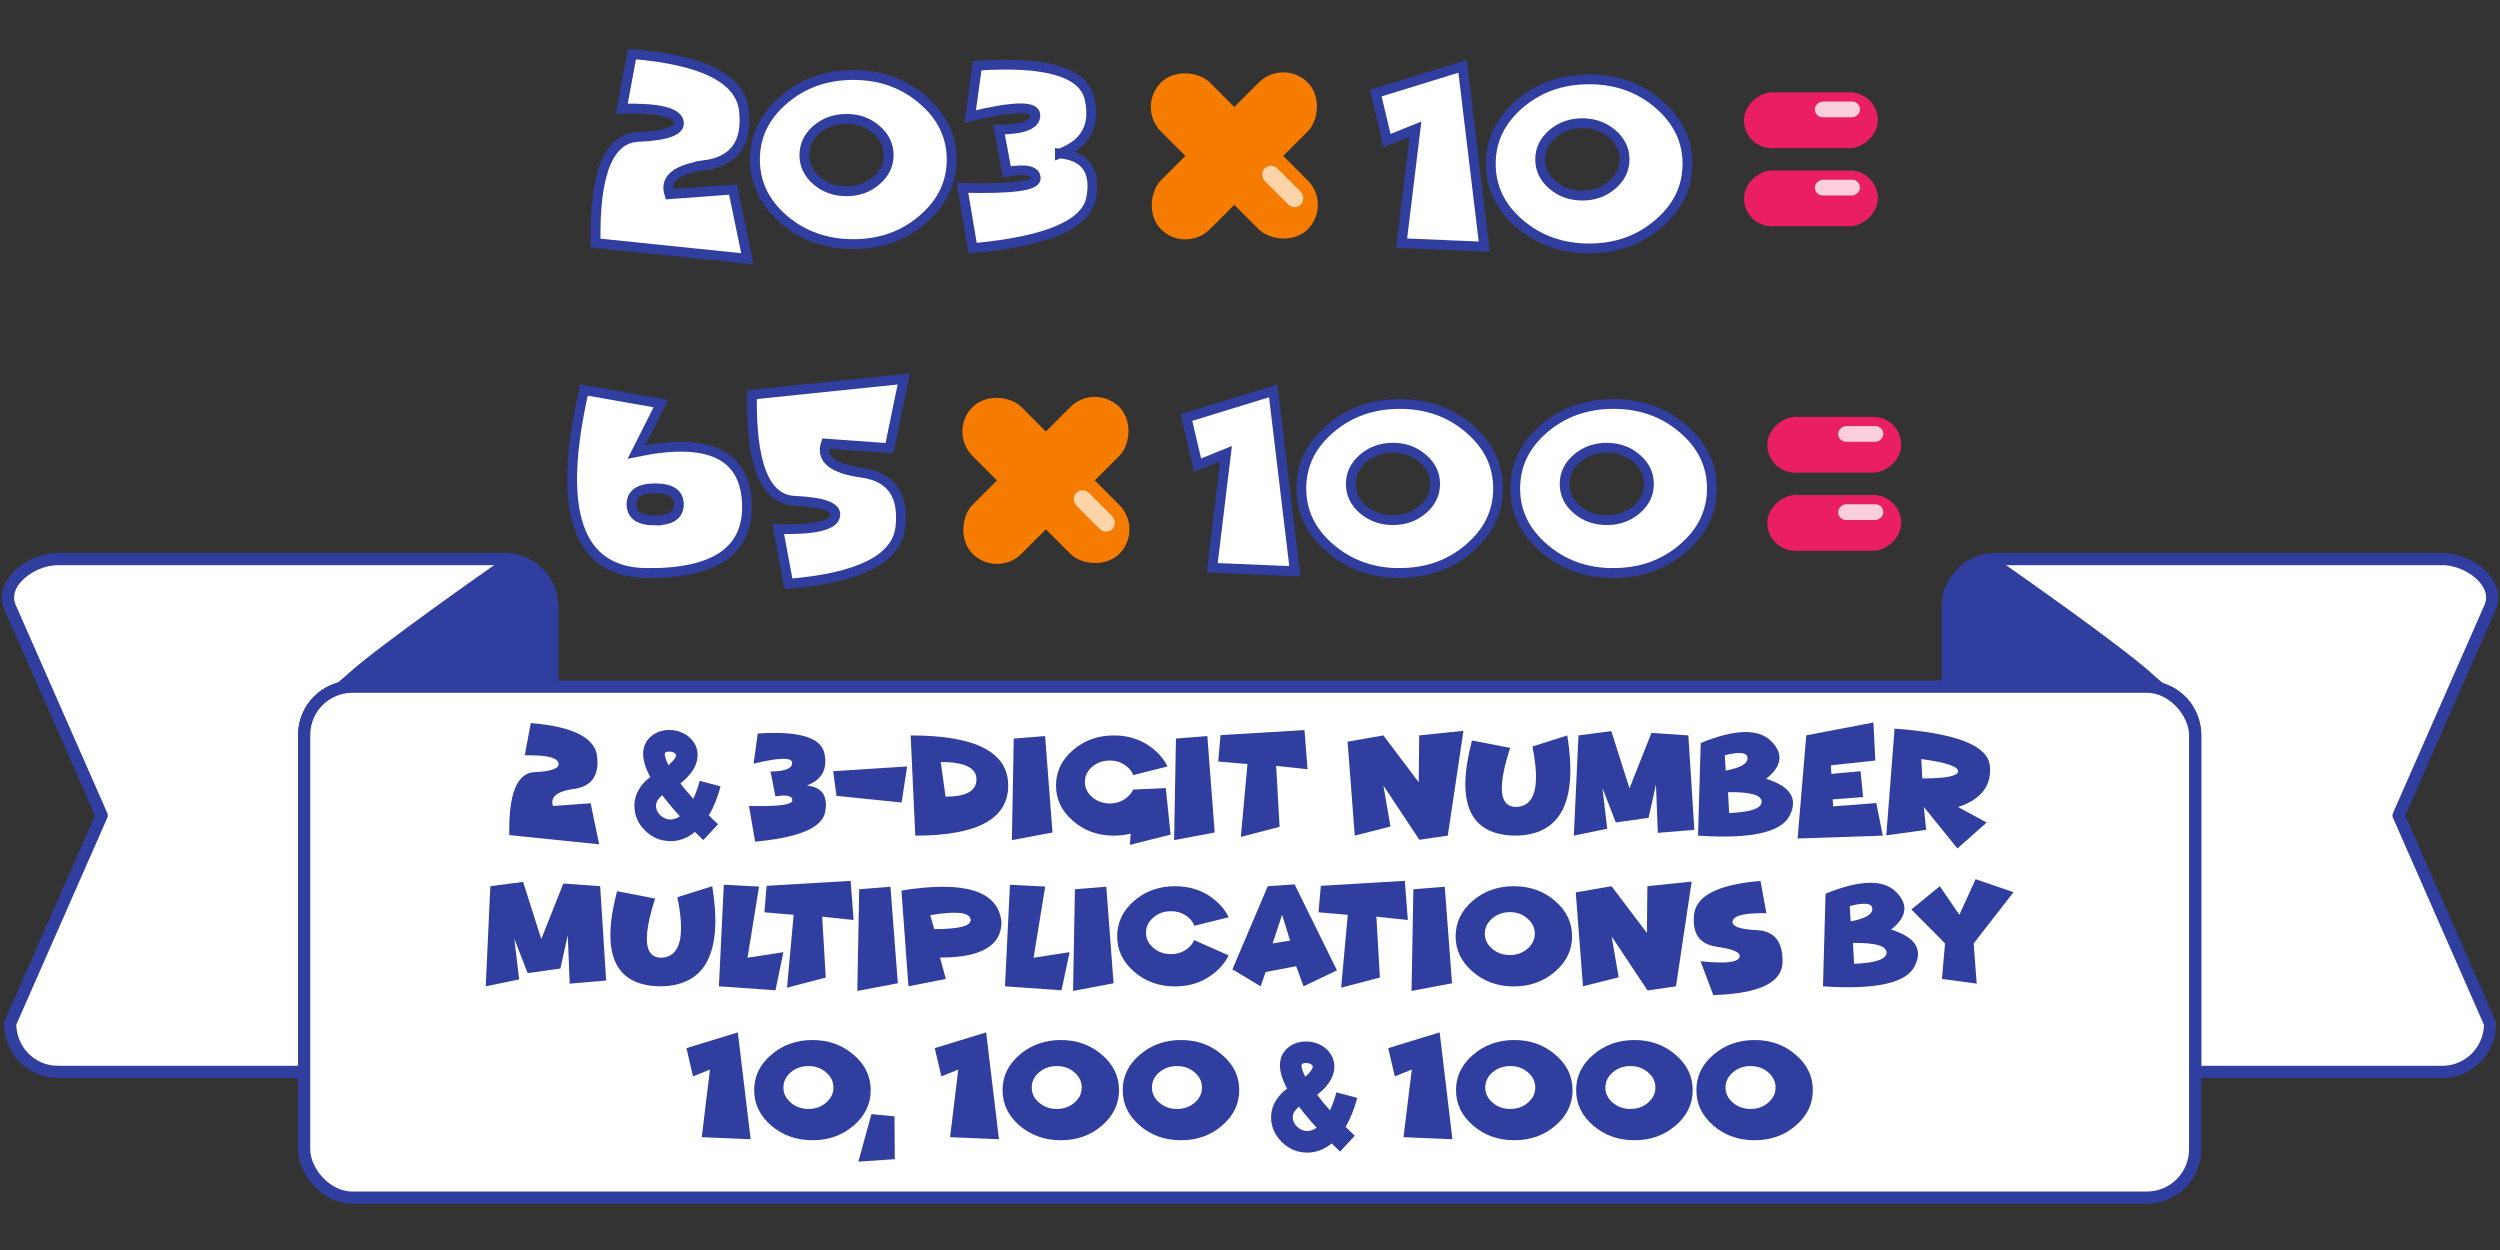 <svg xmlns="http://www.w3.org/2000/svg" viewBox="0 0 270.93 135.47">
  <rect x="0" y="0" width="270.93" height="135.47" fill="#333333" stroke="none"/>
  <g transform="translate(-617.92 -801.17)">
    <path fill="#fff" stroke="#303f9f" stroke-linecap="round" stroke-linejoin="round" stroke-width="1.32" d="M834.13 861.76A5.18 5.18 0 0 0 829 867v8.6h21.6c2.9 0 5.22 2.32 5.22 5.22v36.51h26.8a5.18 5.18 0 0 0 5.15-5.24l-9.91-22.55 9.91-22.54c1.17-2.65-2.3-5.24-5.15-5.24z"/>
    <path fill="#303f9f" d="M833.7 861.65c-2.14-.1-4.69 3.25-4.69 5.71v8.23H852.8c-.5-.4-1.06-.87-1.68-1.43-3.47-3.15-16.27-12.07-16.27-12.07a1.92 1.92 0 0 0-1.14-.44z"/>
    <g>
      <path fill="#fff" stroke="#303f9f" stroke-linecap="round" stroke-linejoin="round" stroke-width="1.32" d="M624.17 861.76c-2.85 0-6.32 2.6-5.15 5.24l9.92 22.54-9.92 22.55c0 2.9 2.3 5.24 5.15 5.24h26.71v-36.51c0-2.9 2.33-5.23 5.23-5.23h21.68V867c0-2.9-2.3-5.24-5.14-5.24z"/>
      <path fill="#303f9f" d="M673.08 861.65c-.4.02-.78.16-1.14.44 0 0-12.8 8.92-16.27 12.07-.62.56-1.18 1.03-1.69 1.43h23.79v-8.23c0-2.46-2.55-5.8-4.7-5.7z"/>
    </g>
    <rect width="204.93" height="55.37" x="650.88" y="875.59" fill="#fff" stroke="#303f9f" stroke-linecap="round" stroke-linejoin="round" stroke-width="1.32" ry="5.23"/>
  </g>
  <g fill="#303f9f" stroke-width=".26" font-size="15.88" font-weight="400" letter-spacing="0" word-spacing="0">
    <g aria-label="multiplications by" font-family="Funhouse" style="line-height:1.25;-inkscape-font-specification:'Funhouse, Normal';font-variant-ligatures:normal;font-variant-caps:normal;font-variant-numeric:normal;font-feature-settings:normal;text-align:start">
      <path d="M65.04 96.04l.65 10.22-3.95.34-.21-5.24-.8 3.6-3.55.5-1.44-3.72.52 4.4-3.62.75.5-10.85 3.55-.47 1.97 6.2 2.39-6.02z" style="-inkscape-font-specification:'Funhouse, Normal';font-variant-ligatures:normal;font-variant-caps:normal;font-variant-numeric:normal;font-feature-settings:normal;text-align:start"/>
      <path d="M66.87 96.58l4.13.8q-2.06 6.34.59 6.41 3.15-.02 1.82-6.56l3.78-1.19q1.74 10.76-5.6 10.85-7.42-.07-4.72-10.3z" style="-inkscape-font-specification:'Funhouse, Normal';font-variant-ligatures:normal;font-variant-caps:normal;font-variant-numeric:normal;font-feature-settings:normal;text-align:start"/>
      <path d="M78.44 95.88l3.82.2-1.25 7.71 3.89-.6-.86 4.13-6.13-.43z" style="-inkscape-font-specification:'Funhouse, Normal';font-variant-ligatures:normal;font-variant-caps:normal;font-variant-numeric:normal;font-feature-settings:normal;text-align:start"/>
      <path d="M89.1 99.34l.39 6.6-4.2 1.1.72-7.9-3.17-.27.24-2.87 9.1-.54.33 4.24zM96.5 96.1l.8 10.46-4.39.83.2-11.02zM101.87 103.77l.63 2.32-4.05.8-.76-10.38q10.32-1.66 10.84 3.4 0 3.88-6.66 3.86zm-1.06-4.6l.44 1.52q4.18 0 3.93-1.1-.25-1.1-4.37-.41zM109.45 95.88l3.82.2-1.26 7.71 3.9-.6-.87 4.13-6.13-.43zM119.89 96.1l.79 10.46-4.39.83.2-11.02zM131.77 105.3q-1.84 1.6-4.43 1.6-2.6 0-4.44-1.6-1.83-1.59-1.83-3.83 0-2.25 1.83-3.84 1.84-1.59 4.44-1.59 2.6 0 4.43 1.59.92.8 1.39 1.77l-3.72.93q-.19-.5-.65-.9-.8-.68-1.9-.68-1.11 0-1.9.68-.8.69-.8 1.65t.8 1.64q.79.68 1.9.68 1.1 0 1.9-.68.42-.37.62-.84l3.74 1.66q-.46.96-1.38 1.76zM137.16 105.34l-.54 1.55-3.06-1.84 3.83-9.01 2.91-.2 4.59 9.32-3.62 1.73-.8-2.18zm2.65-3.4l-.87-2.8-1.02 3.1z" style="-inkscape-font-specification:'Funhouse, Normal';font-variant-ligatures:normal;font-variant-caps:normal;font-variant-numeric:normal;font-feature-settings:normal;text-align:start"/>
      <path d="M149.16 99.34l.38 6.6-4.2 1.1.72-7.9-3.17-.27.25-2.87 9.1-.54.33 4.24zM156.57 96.1l.79 10.46-4.39.83.2-11.02zM164.06 106.9q-2.62 0-4.47-1.6-1.84-1.59-1.84-3.83 0-2.25 1.84-3.84 1.85-1.59 4.47-1.59 2.62 0 4.46 1.59 1.85 1.59 1.85 3.84 0 2.24-1.85 3.83-1.84 1.6-4.46 1.6zm-.43-3.4q1.12 0 1.9-.68.8-.68.8-1.64 0-.96-.8-1.64-.78-.69-1.9-.69-1.12 0-1.92.69-.8.68-.8 1.64 0 .96.8 1.64.8.68 1.92.68zM174.65 101.47l.77 4.44-3.87.98-.78-10.18 3.88-.67 3.83 5.07.05-5.07 4.8-.5-1.7 11.35-3.08.45zM186.06 102.6q-2.8-.39-2.47-3.48.32-3.08 7.2-3.65l.64 3.5q-3.4-.07-3.65.81-.25.89 2.6 1.02 2.86.13 2.8 3.47-.06 3.34-7.51 3.57l-1.38-3.67q3.82.41 4.2-.38.38-.8-2.43-1.18zM200.56 99.85q2.4-.45 2.35-1.37-.04-.91-2.45-.29zm.37 4.6q3.51-.14 3.52-1.22.01-1.09-3.64-1.04zm-3.37 2.44l.28-10.04q5.55-2.25 7.62-.21 2.08 2.04-.52 4.1 3.95 1.22 2.55 3.98-1.4 2.75-9.93 2.17z" style="-inkscape-font-specification:'Funhouse, Normal';font-variant-ligatures:normal;font-variant-caps:normal;font-variant-numeric:normal;font-feature-settings:normal;text-align:start"/>
      <path d="M210.79 102.24l-3.65-3.68 3.08-2.52 2.12 3.1 1.76-3.86 4.11 1.41-4.32 5.55.33 4.36-3.77-.51z" style="-inkscape-font-specification:'Funhouse, Normal';font-variant-ligatures:normal;font-variant-caps:normal;font-variant-numeric:normal;font-feature-settings:normal;text-align:start"/>
    </g>
    <g aria-label="10, 100 1000" font-family="Funhouse" style="line-height:1.25;-inkscape-font-specification:'Funhouse, Normal';font-variant-ligatures:normal;font-variant-caps:normal;font-variant-numeric:normal;font-feature-settings:normal;text-align:start">
      <path d="M81.35 123.46l-5.3-.22.89-7.33-1.83.74-.72-3.06 5.57-1.71zM88.05 123.57q-2.62 0-4.47-1.59-1.85-1.59-1.85-3.84t1.85-3.83q1.85-1.6 4.47-1.6 2.61 0 4.46 1.6 1.85 1.58 1.85 3.83t-1.85 3.84q-1.85 1.59-4.46 1.59zm-.43-3.39q1.11 0 1.9-.68.8-.68.8-1.64 0-.97-.8-1.65-.79-.68-1.9-.68-1.13 0-1.92.68-.8.68-.8 1.65 0 .96.8 1.64.8.68 1.92.68zM96.94 120.98l.03 4.64-3.95.27 1.42-5.15zM108.26 123.46l-5.3-.22.89-7.33-1.83.74-.72-3.06 5.57-1.71zM114.97 123.57q-2.62 0-4.48-1.59-1.84-1.59-1.84-3.84t1.84-3.83q1.86-1.6 4.48-1.6 2.6 0 4.45 1.6 1.85 1.58 1.85 3.83t-1.85 3.84q-1.84 1.59-4.45 1.59zm-.44-3.39q1.12 0 1.9-.68.8-.68.8-1.64 0-.97-.8-1.65-.78-.68-1.9-.68-1.12 0-1.92.68-.8.68-.8 1.65 0 .96.8 1.64.8.68 1.92.68zM127.99 123.57q-2.62 0-4.47-1.59-1.85-1.59-1.85-3.84t1.85-3.83q1.85-1.6 4.47-1.6 2.61 0 4.45 1.6 1.86 1.58 1.86 3.83t-1.86 3.84q-1.84 1.59-4.45 1.59zm-.44-3.39q1.12 0 1.91-.68.8-.68.8-1.64 0-.97-.8-1.65-.79-.68-1.9-.68-1.13 0-1.93.68-.79.68-.79 1.65 0 .96.8 1.64.79.68 1.91.68zM157.4 123.46l-5.3-.22.9-7.33-1.84.74-.72-3.06 5.58-1.71zM164.11 123.57q-2.62 0-4.47-1.59-1.85-1.59-1.85-3.84t1.85-3.83q1.85-1.6 4.47-1.6 2.61 0 4.46 1.6 1.85 1.58 1.85 3.83t-1.85 3.84q-1.85 1.59-4.46 1.59zm-.43-3.39q1.11 0 1.9-.68.8-.68.8-1.64 0-.97-.8-1.65-.79-.68-1.9-.68-1.13 0-1.93.68-.79.68-.79 1.65 0 .96.8 1.64.8.68 1.92.68zM177.13 123.57q-2.62 0-4.47-1.59-1.85-1.59-1.85-3.84t1.85-3.83q1.85-1.6 4.47-1.6 2.61 0 4.46 1.6 1.85 1.58 1.85 3.83t-1.85 3.84q-1.85 1.59-4.46 1.59zm-.43-3.39q1.11 0 1.9-.68.8-.68.8-1.64 0-.97-.8-1.65-.79-.68-1.9-.68-1.13 0-1.92.68-.8.68-.8 1.65 0 .96.8 1.64.8.68 1.92.68zM190.15 123.57q-2.62 0-4.47-1.59-1.84-1.59-1.84-3.84t1.84-3.83q1.85-1.6 4.47-1.6 2.62 0 4.46 1.6 1.85 1.58 1.85 3.83t-1.85 3.84q-1.84 1.59-4.46 1.59zm-.43-3.39q1.12 0 1.9-.68.8-.68.8-1.64 0-.97-.8-1.65-.78-.68-1.9-.68-1.12 0-1.92.68-.8.68-.8 1.65 0 .96.8 1.64.8.68 1.92.68z" style="-inkscape-font-specification:'Funhouse, Normal';font-variant-ligatures:normal;font-variant-caps:normal;font-variant-numeric:normal;font-feature-settings:normal;text-align:start"/>
    </g>
    <g style="line-height:1.25;-inkscape-font-specification:'SC Gum Kids, Normal';font-variant-ligatures:normal;font-variant-caps:normal;font-variant-numeric:normal;font-feature-settings:normal;text-align:start">
      <path d="M141.54 115.2q-.31 0-.47.14v.02q-.02.03-.02.1-.01.26.15.68.1.25.25.54.29-.24.48-.46.34-.4.34-.64l-.01-.07q-.04-.06-.12-.12-.23-.19-.6-.19zm-1.24 5.23q-.2.32-.2.66 0 .56.45 1 .48.48 1.12.48.53-.01 1.02-.35-1.1-1.2-1.91-2.29-.3.24-.48.5zm1.37 4.48q-1.6 0-2.75-1.14-1.16-1.14-1.17-2.68 0-1.04.6-1.94.43-.66 1.13-1.17-.25-.47-.42-.91-.35-.87-.35-1.6 0-.54.18-1 .22-.52.65-.9.83-.7 2-.7.82 0 1.55.36.8.42 1.21 1.15.31.55.31 1.2 0 1.11-.9 2.16-.4.47-.96.91.37.5.8 1.01l.58.67q.41-.85.7-1.95l2.26.6q-.5 1.85-1.26 3.14.51.52.92.9l.07.06-1.59 1.72-.25-.24q-.33-.3-.66-.64-1.23.99-2.64.99z" aria-label="&amp;" font-family="SC Gum Kids" style="-inkscape-font-specification:'SC Gum Kids, Normal';font-variant-ligatures:normal;font-variant-caps:normal;font-variant-numeric:normal;font-feature-settings:normal;text-align:start"/>
    </g>
    <g>
      <g aria-label="2 3-digit number" font-family="Funhouse" style="line-height:1.25;-inkscape-font-specification:'Funhouse, Normal';font-variant-ligatures:normal;font-variant-caps:normal;font-variant-numeric:normal;font-feature-settings:normal;text-align:start">
        <path d="M62.24 85.49q-2.8.38-2.31 1.86l4.08-.3.92 4.45-9.74-1q-.12-6.69 2.73-6.82 2.85-.13 2.6-1.01-.25-.89-3.65-.81l.65-3.5q6.87.56 7.2 3.65.32 3.08-2.48 3.48zM87.43 85.13q2.47.25 2 2.84-.45 2.59-7.6 3.24l-.66-3.87q4.7.12 4.7-.61 0-.74-1.84-.42l-.52-2.7q2.37-.03 2.34-.94-.02-.92-4.18.09l.45-3.27q6.66-.44 7.22 2.14.56 2.58-1.91 3.5zM98.31 83.06l-.6 3.91-7.06-.72-.36-2.67zM99.19 90.56l-.5-10.86q10.57 0 10.57 5.43T99.2 90.56zm2.76-7.98l.52 3.75q3.35.02 3.35-1.87 0-1.88-3.87-1.88zM113.26 79.77l.8 10.45-4.4.83.2-11.01zM126.86 90.45l-4.41 1.11.08-1.22q-.86.22-1.82.22-2.6 0-4.43-1.6-1.84-1.58-1.84-3.83t1.84-3.84q1.84-1.59 4.43-1.59 2.6 0 4.44 1.6.92.8 1.38 1.76l-3.72.94q-.18-.5-.65-.9-.79-.68-1.9-.68-1.1 0-1.9.68-.79.68-.79 1.64 0 .96.8 1.65.79.68 1.9.68 1.1 0 1.9-.68.42-.38.65-.83l3.52-.15zM130.84 79.77l.8 10.45-4.4.83.2-11.01zM138.3 83l.37 6.61-4.2 1.09.72-7.9-3.17-.27.25-2.86 9.1-.55.33 4.24zM149.92 85.13l.77 4.44-3.87.99-.78-10.18 3.88-.68 3.83 5.07.05-5.07 4.8-.5-1.7 11.36-3.08.45z" style="-inkscape-font-specification:'Funhouse, Normal';font-variant-ligatures:normal;font-variant-caps:normal;font-variant-numeric:normal;font-feature-settings:normal;text-align:start"/>
        <path d="M159.52 80.25l4.14.8q-2.07 6.34.59 6.4 3.14-.02 1.82-6.55l3.78-1.2q1.74 10.76-5.6 10.86-7.42-.07-4.73-10.31z" style="-inkscape-font-specification:'Funhouse, Normal';font-variant-ligatures:normal;font-variant-caps:normal;font-variant-numeric:normal;font-feature-settings:normal;text-align:start"/>
        <path d="M182.97 79.7l.65 10.23-3.96.33-.2-5.23-.8 3.6-3.55.5-1.45-3.72.52 4.4-3.62.75.5-10.86 3.56-.47 1.97 6.2 2.38-6.01zM187.02 83.51q2.4-.45 2.36-1.36-.05-.92-2.46-.3zm.37 4.6q3.51-.14 3.52-1.22.02-1.09-3.64-1.04zm-3.37 2.45l.29-10.04q5.54-2.26 7.62-.22 2.07 2.04-.53 4.1 3.95 1.23 2.55 3.99-1.4 2.75-9.93 2.17z" style="-inkscape-font-specification:'Funhouse, Normal';font-variant-ligatures:normal;font-variant-caps:normal;font-variant-numeric:normal;font-feature-settings:normal;text-align:start"/>
        <path d="M203.03 78.3l.2 4.12-4.82.52.06.93 3.16-.29.28 2.8-3.3.25.05.76 4.68-.36.7 3.53-9.23.31.94-11.18zM208.22 82.26l.1 2.1q3.88 0 3.88-.78t-3.98-1.32zm.52 7.67l-4.32.6.9-11.57q9.98.74 10.32 4 .34 3.25-3.44 4.5l3.1 1.68-3.17 2.81-3.64-4.5z" style="-inkscape-font-specification:'Funhouse, Normal';font-variant-ligatures:normal;font-variant-caps:normal;font-variant-numeric:normal;font-feature-settings:normal;text-align:start"/>
      </g>
      <g style="line-height:1.25;-inkscape-font-specification:'SC Gum Kids, Normal';font-variant-ligatures:normal;font-variant-caps:normal;font-variant-numeric:normal;font-feature-settings:normal;text-align:start">
        <path d="M72.53 81.45q-.31 0-.47.14v.01q-.02.03-.02.11 0 .26.16.68.09.24.24.54.29-.24.48-.47.35-.4.35-.63l-.02-.08-.12-.12q-.23-.18-.6-.18zm-1.23 5.22q-.2.32-.21.66 0 .56.45 1 .49.48 1.12.48.53 0 1.02-.35-1.1-1.2-1.91-2.28-.3.23-.47.5zm1.36 4.48q-1.6 0-2.75-1.14-1.16-1.14-1.16-2.68 0-1.04.59-1.94.43-.66 1.13-1.17-.25-.47-.42-.91-.35-.87-.35-1.6 0-.54.19-1 .21-.52.64-.89.83-.71 2-.71.82 0 1.55.36.8.42 1.22 1.15.3.56.3 1.2 0 1.12-.9 2.16-.4.48-.96.92.37.49.81 1 .27.33.58.67.4-.85.7-1.95l2.26.6q-.5 1.86-1.27 3.14.51.52.93.9.04.05.07.06l-1.6 1.72-.25-.24-.66-.64q-1.23 1-2.63 1z" aria-label="&amp;" font-family="SC Gum Kids" style="-inkscape-font-specification:'SC Gum Kids, Normal';font-variant-ligatures:normal;font-variant-caps:normal;font-variant-numeric:normal;font-feature-settings:normal;text-align:start"/>
      </g>
    </g>
  </g>
  <g>
    <g transform="matrix(.873 0 0 .873 -207.38 692.9)">
      <g fill="#f57c00" transform="rotate(45 327.21 -723.68) scale(1.095)">
        <rect width="7.84" height="23.53" x="303.23" y="-746.43" ry="3.92"/>
        <rect width="7.84" height="23.53" x="-738.58" y="-318.92" ry="3.92" transform="rotate(90)"/>
      </g>
      <rect width="2.21" height="6.35" x="-826.54" y="-267.47" fill="#ffd4a9" ry="1.1" transform="scale(-1 1) rotate(45)"/>
    </g>
    <g transform="rotate(90 -315 244) scale(.771)">
      <rect width="7.84" height="18.82" x="-712.05" y="-356.04" fill="#e91e63" ry="3.92"/>
      <rect width="7.84" height="18.82" x="-701.07" y="-356.04" fill="#e91e63" ry="3.92"/>
      <rect width="2.21" height="6.35" x="-710.76" y="-353.53" fill="#facedd" ry="1.1"/>
      <rect width="2.21" height="6.35" x="-699.77" y="-353.53" fill="#facedd" ry="1.1"/>
    </g>
    <g fill="#fff" stroke="#303f9f" stroke-width="1.06" font-family="Funhouse" font-size="31.75" font-weight="400" letter-spacing="0" word-spacing="0">
      <g style="line-height:1.25;-inkscape-font-specification:'Funhouse, Normal';font-variant-ligatures:normal;font-variant-caps:normal;font-variant-numeric:normal;font-feature-settings:normal;text-align:start">
        <path stroke-width="1.055" d="M114.86 16.63q4.18.42 3.4 4.79-.78 4.37-12.85 5.47l-1.1-6.53q7.94.2 7.94-1.03 0-1.25-3.13-.71l-.86-4.57q3.99-.04 3.95-1.58-.04-1.54-7.07.16l.76-5.51q11.24-.75 12.18 3.61.96 4.34-3.22 5.9z" aria-label="3" style="-inkscape-font-specification:'Funhouse, Normal';font-variant-ligatures:normal;font-variant-caps:normal;font-variant-numeric:normal;font-feature-settings:normal;text-align:start"/>
      </g>
      <path d="M76.44 17.9q-4.72.65-3.9 3.15l6.9-.51 1.55 7.5-16.44-1.7q-.21-11.27 4.6-11.5 4.82-.22 4.4-1.7-.42-1.5-6.16-1.37l1.1-5.91q11.59.95 12.14 6.16.54 5.2-4.2 5.87zM92.48 26.45q-4.42 0-7.55-2.68-3.11-2.68-3.11-6.48 0-3.8 3.11-6.47 3.13-2.69 7.55-2.69 4.4 0 7.52 2.69 3.13 2.68 3.13 6.47 0 3.8-3.13 6.48-3.11 2.68-7.52 2.68zm-.73-5.72q1.88 0 3.21-1.15 1.35-1.15 1.35-2.77t-1.35-2.78q-1.33-1.15-3.21-1.15-1.9 0-3.25 1.15-1.33 1.16-1.33 2.78 0 1.62 1.33 2.77 1.35 1.15 3.25 1.15z" style="line-height:1.25;-inkscape-font-specification:'Funhouse, Normal';font-variant-ligatures:normal;font-variant-caps:normal;font-variant-numeric:normal;font-feature-settings:normal;text-align:start"/>
    </g>
    <g fill="#fff" stroke="#303f9f" stroke-width="1.06" font-family="Funhouse" font-size="31.75" font-weight="400" letter-spacing="0" word-spacing="0">
      <path d="M160.85 26.73l-8.95-.38L153.4 14l-3.08 1.24-1.22-5.15 9.4-2.9zM172.22 26.92q-4.42 0-7.55-2.69-3.11-2.68-3.11-6.47 0-3.8 3.11-6.48 3.13-2.68 7.55-2.68 4.41 0 7.52 2.68 3.13 2.68 3.13 6.48 0 3.8-3.13 6.47-3.1 2.69-7.52 2.69zm-.73-5.72q1.88 0 3.22-1.15 1.35-1.15 1.35-2.78 0-1.62-1.35-2.77-1.34-1.15-3.22-1.15-1.9 0-3.24 1.15-1.34 1.15-1.34 2.77 0 1.63 1.34 2.78t3.24 1.15z" style="line-height:1.25;-inkscape-font-specification:'Funhouse, Normal';font-variant-ligatures:normal;font-variant-caps:normal;font-variant-numeric:normal;font-feature-settings:normal;text-align:start"/>
    </g>
    <g>
      <g transform="rotate(90 -331.32 262.85) scale(.771)">
        <rect width="7.84" height="18.82" x="-712.05" y="-356.04" fill="#e91e63" ry="3.92"/>
        <rect width="7.84" height="18.82" x="-701.07" y="-356.04" fill="#e91e63" ry="3.92"/>
        <rect width="2.21" height="6.35" x="-710.76" y="-353.53" fill="#facedd" ry="1.1"/>
        <rect width="2.21" height="6.35" x="-699.77" y="-353.53" fill="#facedd" ry="1.1"/>
      </g>
      <g fill="#fff" stroke="#303f9f" font-family="Funhouse" font-size="31.75" font-weight="400" letter-spacing="0" word-spacing="0">
        <g style="line-height:1.25;-inkscape-font-specification:'Funhouse, Normal';font-variant-ligatures:normal;font-variant-caps:normal;font-variant-numeric:normal;font-feature-settings:normal;text-align:start">
          <path stroke-width="1.055" d="M93.4 51.23q4.73.66 4.18 5.86-.55 5.21-12.14 6.17l-1.1-5.92q5.74.13 6.16-1.36.42-1.49-4.4-1.71-4.8-.22-4.6-11.5l16.44-1.7-1.55 7.5-6.9-.5q-.82 2.5 3.9 3.16z" aria-label="5" style="-inkscape-font-specification:'Funhouse, Normal';font-variant-ligatures:normal;font-variant-caps:normal;font-variant-numeric:normal;font-feature-settings:normal;text-align:start"/>
        </g>
        <path stroke-width="1.06" d="M70.07 62.1q-11.28-.14-6.78-19.83l8.33 1.47-2.64 5.24q11.54-2.4 11.96 5.42.42 7.81-10.87 7.7zm.93-5.7q2.57 0 2.57-1.74T71 52.92q-2.56 0-2.56 1.74 0 1.75 2.56 1.75z" style="line-height:1.25;-inkscape-font-specification:'Funhouse, Normal';font-variant-ligatures:normal;font-variant-caps:normal;font-variant-numeric:normal;font-feature-settings:normal;text-align:start"/>
      </g>
      <g transform="matrix(.873 0 0 .873 -227.8 728.07)">
        <g fill="#f57c00" transform="rotate(45 327.21 -723.68) scale(1.095)">
          <rect width="7.84" height="23.53" x="303.23" y="-746.43" ry="3.92"/>
          <rect width="7.84" height="23.53" x="-738.58" y="-318.92" ry="3.92" transform="rotate(90)"/>
        </g>
        <rect width="2.21" height="6.35" x="-826.54" y="-267.47" fill="#ffd4a9" ry="1.1" transform="scale(-1 1) rotate(45)"/>
      </g>
      <g fill="#fff" stroke="#303f9f" stroke-width="1.06" font-family="Funhouse" font-size="31.75" font-weight="400" letter-spacing="0" word-spacing="0">
        <path d="M140.32 61.9l-8.95-.37 1.5-12.37-3.08 1.25-1.21-5.16 9.4-2.89zM151.7 62.1q-4.42 0-7.55-2.7-3.12-2.67-3.12-6.47 0-3.79 3.12-6.47 3.13-2.68 7.55-2.68 4.4 0 7.52 2.68 3.13 2.68 3.13 6.47 0 3.8-3.13 6.48-3.11 2.68-7.52 2.68zm-.74-5.73q1.89 0 3.22-1.15 1.35-1.15 1.35-2.77t-1.35-2.77q-1.33-1.16-3.22-1.16-1.9 0-3.24 1.16-1.33 1.15-1.33 2.77t1.33 2.77q1.35 1.15 3.24 1.15zM174.87 62.1q-4.42 0-7.55-2.7-3.11-2.67-3.11-6.47 0-3.79 3.11-6.47 3.13-2.68 7.55-2.68 4.4 0 7.52 2.68 3.13 2.68 3.13 6.47 0 3.8-3.13 6.48-3.11 2.68-7.52 2.68zm-.73-5.73q1.88 0 3.22-1.15 1.34-1.15 1.34-2.77t-1.34-2.77q-1.34-1.16-3.22-1.16-1.9 0-3.25 1.16-1.33 1.15-1.33 2.77t1.33 2.77q1.35 1.15 3.25 1.15z" style="line-height:1.25;-inkscape-font-specification:'Funhouse, Normal';font-variant-ligatures:normal;font-variant-caps:normal;font-variant-numeric:normal;font-feature-settings:normal;text-align:start"/>
      </g>
    </g>
  </g>
</svg>
